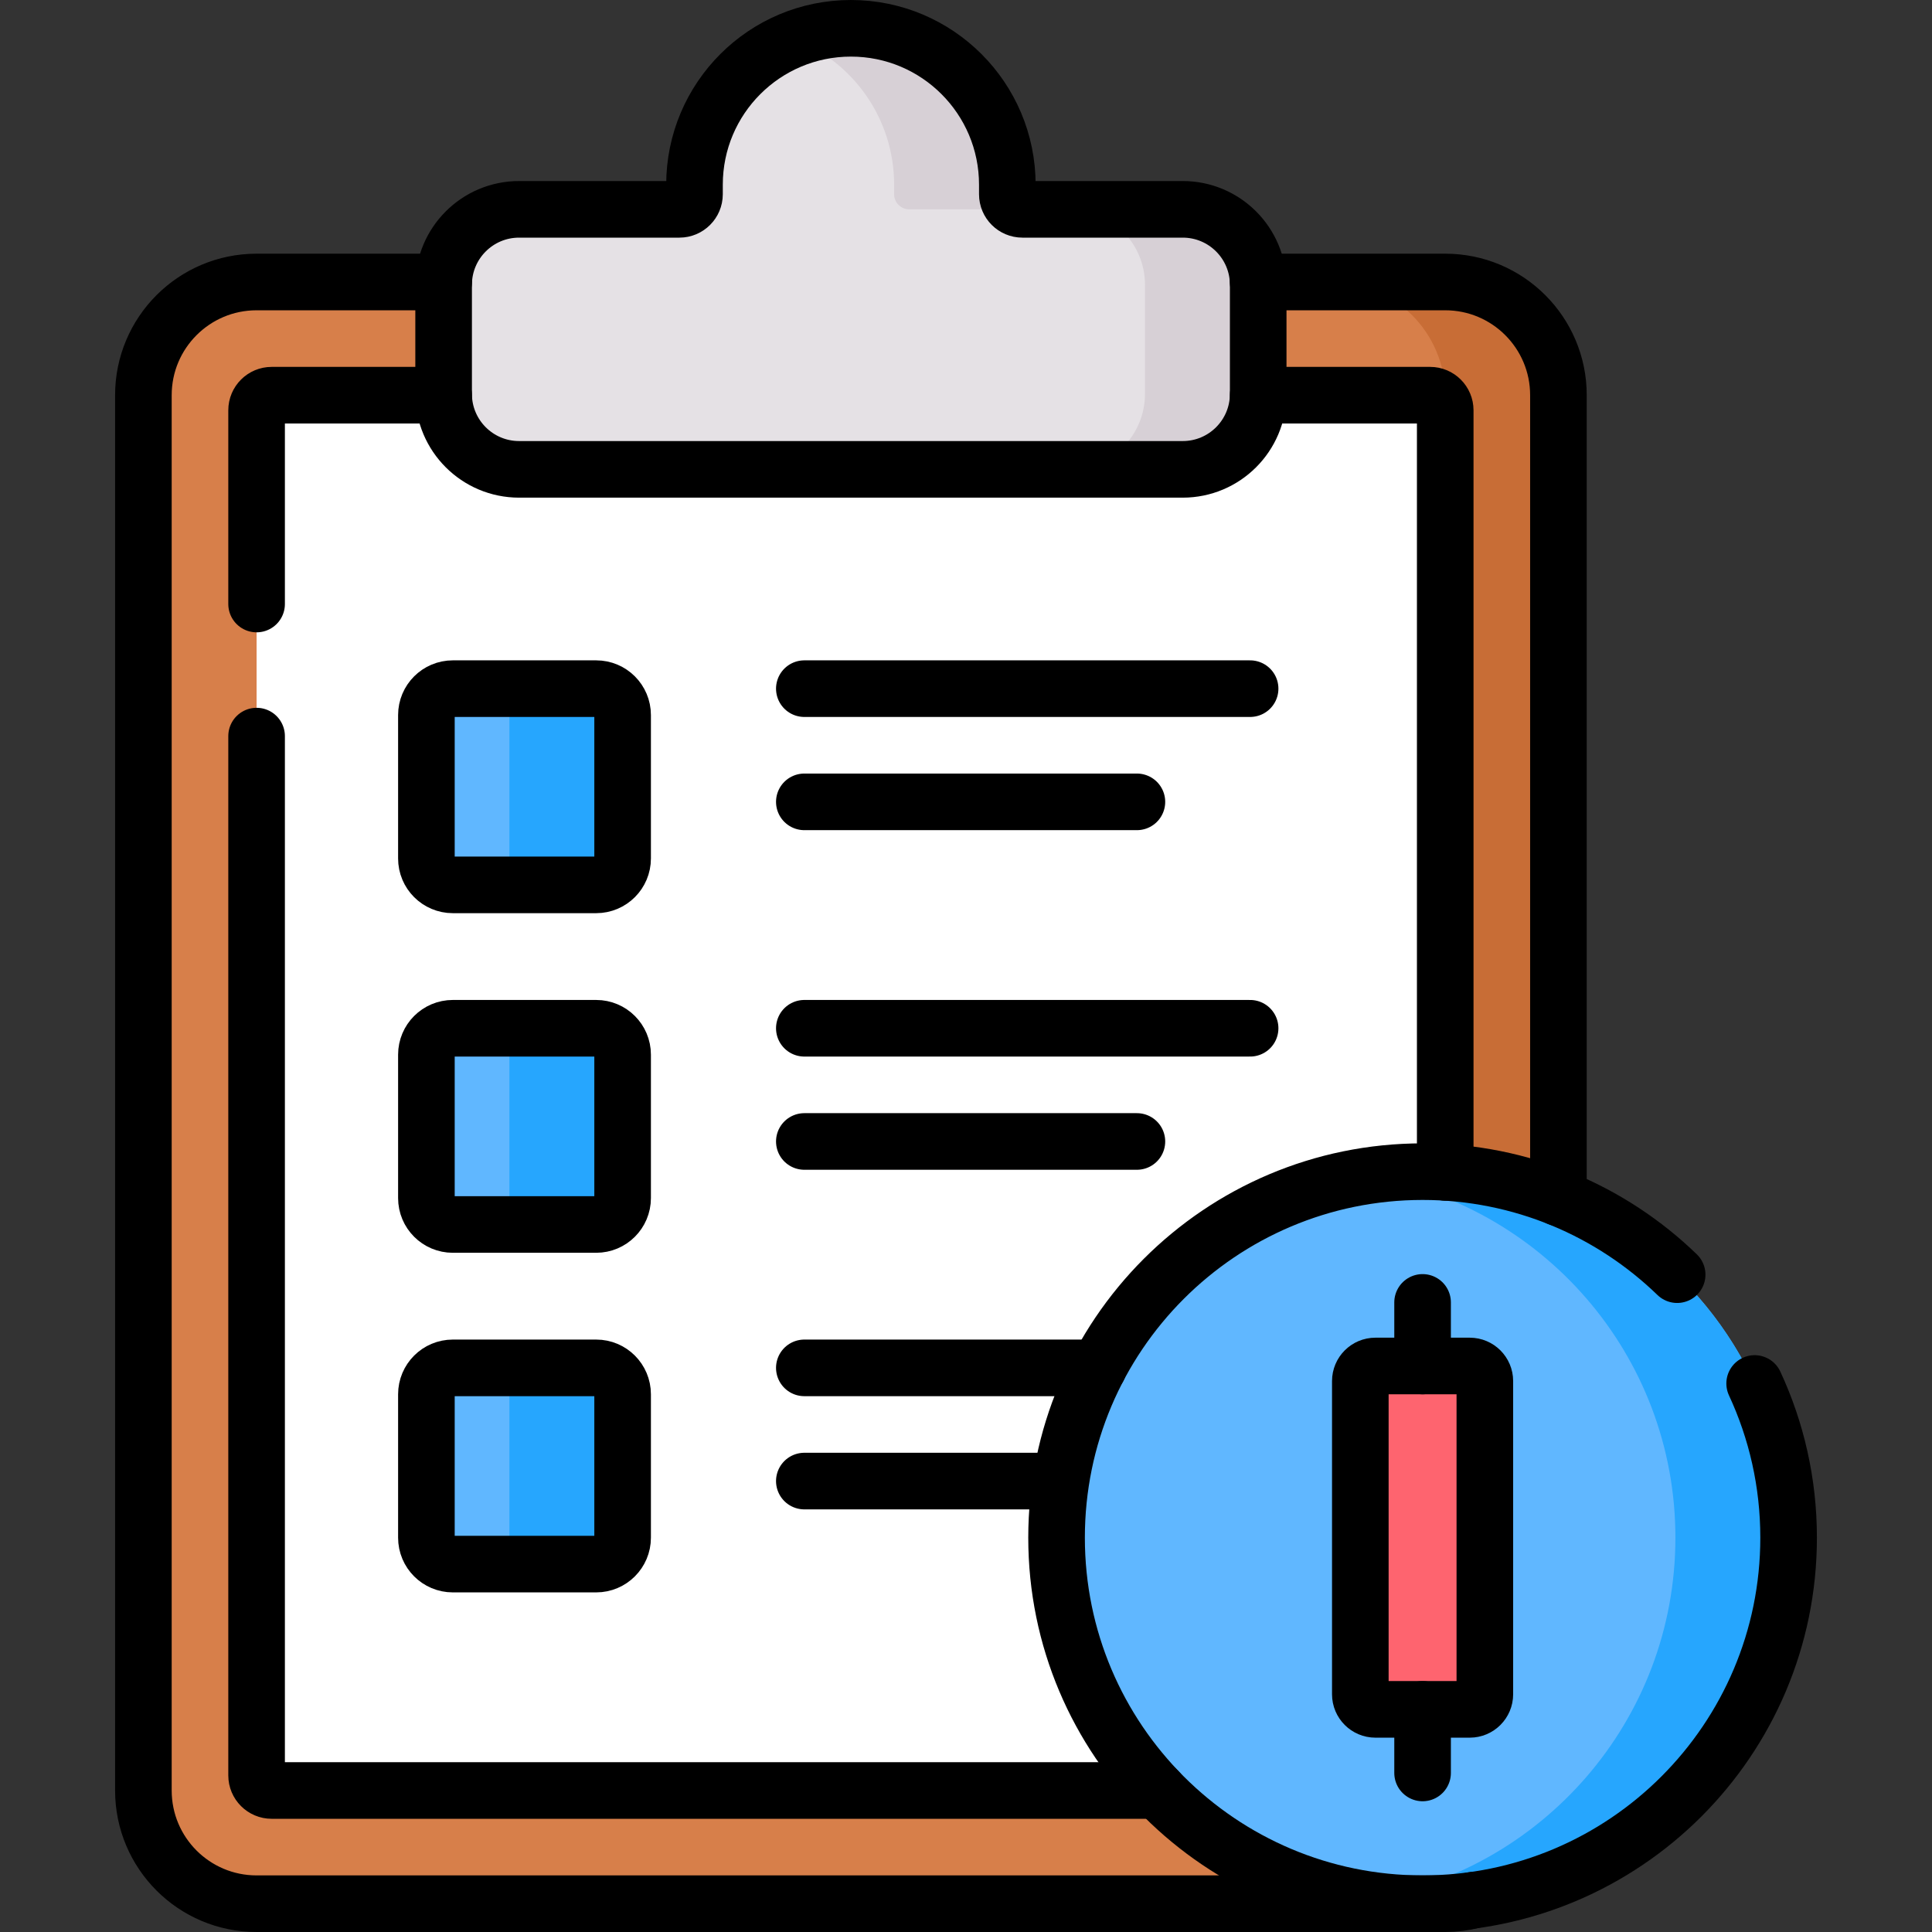 <?xml version="1.0" encoding="UTF-8"?>
<svg xmlns="http://www.w3.org/2000/svg" xmlns:xlink="http://www.w3.org/1999/xlink" version="1.1" id="Capa_1" x="0px" y="0px" viewBox="0 0 512 512" style="enable-background:new 0 0 512 512;" xml:space="preserve" width="512" height="512">
<rect x="0" y="0" width="512" height="512" fill="#333333" stroke="none"/>
<g>
	<g>
		<g>
			<g>
				<path style="fill:#D77F4A;" d="M383,504.5H68c-16.569,0-30-13.431-30-30V104.733c0-16.569,13.431-30,30-30h315&#10;&#9;&#9;&#9;&#9;&#9;c16.569,0,30,13.431,30,30V474.5C413,491.069,399.569,504.5,383,504.5z"/>
				<path style="fill:#C86D36;" d="M383,74.733h-30c16.569,0,30,13.431,30,30V474.5c0,16.569-13.431,30-30,30h30&#10;&#9;&#9;&#9;&#9;&#9;c16.569,0,30-13.431,30-30V104.733C413,88.164,399.569,74.733,383,74.733z"/>
				<path style="fill:#FFFFFF;" d="M68,470.5V108.732c0-2.209,1.791-4,4-4h307c2.209,0,4,1.791,4,4V470.5c0,2.209-1.791,4-4,4H72&#10;&#9;&#9;&#9;&#9;&#9;C69.791,474.5,68,472.709,68,470.5z"/>
			</g>
			<path style="fill:#E5E1E5;" d="M266.952,51.476v-2.524c0-22.893-18.559-41.452-41.452-41.452h0&#10;&#9;&#9;&#9;&#9;c-22.893,0-41.452,18.559-41.452,41.452v2.524c0,2.209-1.791,4-4,4h-42.483c-11.046,0-20,8.954-20,20v28.907&#10;&#9;&#9;&#9;&#9;c0,11.046,8.954,20,20,20h175.871c11.046,0,20-8.954,20-20V75.476c0-11.046-8.954-20-20-20h-42.483&#10;&#9;&#9;&#9;&#9;C268.743,55.476,266.952,53.685,266.952,51.476z"/>
			<g>
				<path style="fill:#D7D0D6;" d="M236.952,48.952v2.524c0,2.209,1.791,4,4,4h30c-2.209,0-4-1.791-4-4v-2.524&#10;&#9;&#9;&#9;&#9;&#9;c0-22.894-18.559-41.452-41.452-41.452l0,0c-5.292,0-10.347,1.002-15,2.81C225.976,16.322,236.952,31.351,236.952,48.952z"/>
				<path style="fill:#D7D0D6;" d="M313.436,55.476h-30c11.046,0,20,8.954,20,20v28.907c0,11.046-8.954,20-20,20h30&#10;&#9;&#9;&#9;&#9;&#9;c11.046,0,20-8.954,20-20V75.476C333.436,64.43,324.481,55.476,313.436,55.476z"/>
			</g>
		</g>
		<g>
			<path style="fill:#60B7FF;" d="M158,414.5h-38c-3.866,0-7-3.134-7-7v-38c0-3.866,3.134-7,7-7h38c3.866,0,7,3.134,7,7v38&#10;&#9;&#9;&#9;&#9;C165,411.366,161.866,414.5,158,414.5z"/>
			<path style="fill:#26A6FE;" d="M158,362.5h-30c3.866,0,7,3.134,7,7v38c0,3.866-3.134,7-7,7h30c3.866,0,7-3.134,7-7v-38&#10;&#9;&#9;&#9;&#9;C165,365.634,161.866,362.5,158,362.5z"/>
		</g>
		<circle style="fill:#60B7FF;" cx="377" cy="407.5" r="97"/>
		<path style="fill:#26A6FE;" d="M377,310.5c-5.102,0-10.111,0.396-15,1.155c46.449,7.211,82,47.375,82,95.845&#10;&#9;&#9;&#9;s-35.551,88.634-82,95.845c4.889,0.759,9.898,1.155,15,1.155c53.572,0,97-43.428,97-97C474,353.928,430.572,310.5,377,310.5z"/>
		<g>
			<path style="fill:#FE646F;" d="M389.5,453h-25c-2.209,0-4-1.791-4-4v-83c0-2.209,1.791-4,4-4h25c2.209,0,4,1.791,4,4v83&#10;&#9;&#9;&#9;&#9;C393.5,451.209,391.709,453,389.5,453z"/>
		</g>
		<g>
			<path style="fill:#60B7FF;" d="M158,234.5h-38c-3.866,0-7-3.134-7-7v-38c0-3.866,3.134-7,7-7h38c3.866,0,7,3.134,7,7v38&#10;&#9;&#9;&#9;&#9;C165,231.366,161.866,234.5,158,234.5z"/>
		</g>
		<g>
			<path style="fill:#60B7FF;" d="M158,324.5h-38c-3.866,0-7-3.134-7-7v-38c0-3.866,3.134-7,7-7h38c3.866,0,7,3.134,7,7v38&#10;&#9;&#9;&#9;&#9;C165,321.366,161.866,324.5,158,324.5z"/>
			<path style="fill:#26A6FE;" d="M158,272.5h-30c3.866,0,7,3.134,7,7v38c0,3.866-3.134,7-7,7h30c3.866,0,7-3.134,7-7v-38&#10;&#9;&#9;&#9;&#9;C165,275.634,161.866,272.5,158,272.5z"/>
			<path style="fill:#26A6FE;" d="M158,182.5h-30c3.866,0,7,3.134,7,7v38c0,3.866-3.134,7-7,7h30c3.866,0,7-3.134,7-7v-38&#10;&#9;&#9;&#9;&#9;C165,185.634,161.866,182.5,158,182.5z"/>
		</g>
	</g>
	<g>
		<g>
			<g>
				<path style="fill:none;stroke:#000000;stroke-width:15;stroke-linecap:round;stroke-linejoin:round;stroke-miterlimit:10;" d="&#10;&#9;&#9;&#9;&#9;&#9;M117.58,74.73H68c-16.57,0-30,13.43-30,30V474.5c0,16.57,13.43,30,30,30h309h6c2.55,0,5.03-0.32,7.39-0.93"/>
				<path style="fill:none;stroke:#000000;stroke-width:15;stroke-linecap:round;stroke-linejoin:round;stroke-miterlimit:10;" d="&#10;&#9;&#9;&#9;&#9;&#9;M333.42,74.73H383c16.57,0,30,13.43,30,30V317.4"/>
				<path style="fill:none;stroke:#000000;stroke-width:15;stroke-linecap:round;stroke-linejoin:round;stroke-miterlimit:10;" d="&#10;&#9;&#9;&#9;&#9;&#9;M68,195.074V470.5c0,2.21,1.79,4,4,4h234.85"/>
				<path style="fill:none;stroke:#000000;stroke-width:15;stroke-linecap:round;stroke-linejoin:round;stroke-miterlimit:10;" d="&#10;&#9;&#9;&#9;&#9;&#9;M117.57,104.73H72c-2.21,0-4,1.79-4,4v51.344"/>
				<path style="fill:none;stroke:#000000;stroke-width:15;stroke-linecap:round;stroke-linejoin:round;stroke-miterlimit:10;" d="&#10;&#9;&#9;&#9;&#9;&#9;M333.43,104.73H379c2.21,0,4,1.79,4,4v201.96"/>
			</g>
			<path style="fill:none;stroke:#000000;stroke-width:15;stroke-linecap:round;stroke-linejoin:round;stroke-miterlimit:10;" d="&#10;&#9;&#9;&#9;&#9;M266.952,51.476v-2.524c0-22.893-18.559-41.452-41.452-41.452h0c-22.893,0-41.452,18.559-41.452,41.452v2.524&#10;&#9;&#9;&#9;&#9;c0,2.209-1.791,4-4,4h-42.483c-11.046,0-20,8.954-20,20v28.907c0,11.046,8.954,20,20,20h175.871c11.046,0,20-8.954,20-20V75.476&#10;&#9;&#9;&#9;&#9;c0-11.046-8.954-20-20-20h-42.483C268.743,55.476,266.952,53.685,266.952,51.476z"/>
		</g>
		<g>
			<path style="fill:none;stroke:#000000;stroke-width:15;stroke-linecap:round;stroke-linejoin:round;stroke-miterlimit:10;" d="&#10;&#9;&#9;&#9;&#9;M158,414.5h-38c-3.866,0-7-3.134-7-7v-38c0-3.866,3.134-7,7-7h38c3.866,0,7,3.134,7,7v38C165,411.366,161.866,414.5,158,414.5z"/>
			
				<line style="fill:none;stroke:#000000;stroke-width:15;stroke-linecap:round;stroke-linejoin:round;stroke-miterlimit:10;" x1="213.156" y1="362.5" x2="291.055" y2="362.5"/>
			
				<line style="fill:none;stroke:#000000;stroke-width:15;stroke-linecap:round;stroke-linejoin:round;stroke-miterlimit:10;" x1="213.156" y1="392.5" x2="280" y2="392.5"/>
		</g>
		<path style="fill:none;stroke:#000000;stroke-width:15;stroke-linecap:round;stroke-linejoin:round;stroke-miterlimit:10;" d="&#10;&#9;&#9;&#9;M464.999,366.639C470.775,379.057,474,392.902,474,407.5c0,53.572-43.428,97-97,97s-97-43.428-97-97s43.428-97,97-97&#10;&#9;&#9;&#9;c26.217,0,50.004,10.401,67.462,27.301"/>
		<g>
			
				<line style="fill:none;stroke:#000000;stroke-width:15;stroke-linecap:round;stroke-linejoin:round;stroke-miterlimit:10;" x1="377" y1="469.85" x2="377" y2="453"/>
			
				<line style="fill:none;stroke:#000000;stroke-width:15;stroke-linecap:round;stroke-linejoin:round;stroke-miterlimit:10;" x1="377" y1="362" x2="377" y2="345.15"/>
			<path style="fill:none;stroke:#000000;stroke-width:15;stroke-linecap:round;stroke-linejoin:round;stroke-miterlimit:10;" d="&#10;&#9;&#9;&#9;&#9;M389.5,453h-25c-2.209,0-4-1.791-4-4v-83c0-2.209,1.791-4,4-4h25c2.209,0,4,1.791,4,4v83C393.5,451.209,391.709,453,389.5,453z"/>
		</g>
		<g>
			<path style="fill:none;stroke:#000000;stroke-width:15;stroke-linecap:round;stroke-linejoin:round;stroke-miterlimit:10;" d="&#10;&#9;&#9;&#9;&#9;M158,234.5h-38c-3.866,0-7-3.134-7-7v-38c0-3.866,3.134-7,7-7h38c3.866,0,7,3.134,7,7v38C165,231.366,161.866,234.5,158,234.5z"/>
			
				<line style="fill:none;stroke:#000000;stroke-width:15;stroke-linecap:round;stroke-linejoin:round;stroke-miterlimit:10;" x1="213.156" y1="182.5" x2="331.292" y2="182.5"/>
			
				<line style="fill:none;stroke:#000000;stroke-width:15;stroke-linecap:round;stroke-linejoin:round;stroke-miterlimit:10;" x1="213.156" y1="212.5" x2="301.292" y2="212.5"/>
		</g>
		<g>
			<path style="fill:none;stroke:#000000;stroke-width:15;stroke-linecap:round;stroke-linejoin:round;stroke-miterlimit:10;" d="&#10;&#9;&#9;&#9;&#9;M158,324.5h-38c-3.866,0-7-3.134-7-7v-38c0-3.866,3.134-7,7-7h38c3.866,0,7,3.134,7,7v38C165,321.366,161.866,324.5,158,324.5z"/>
			
				<line style="fill:none;stroke:#000000;stroke-width:15;stroke-linecap:round;stroke-linejoin:round;stroke-miterlimit:10;" x1="213.156" y1="272.5" x2="331.292" y2="272.5"/>
			
				<line style="fill:none;stroke:#000000;stroke-width:15;stroke-linecap:round;stroke-linejoin:round;stroke-miterlimit:10;" x1="213.156" y1="302.5" x2="301.292" y2="302.5"/>
		</g>
	</g>
</g>















</svg>
